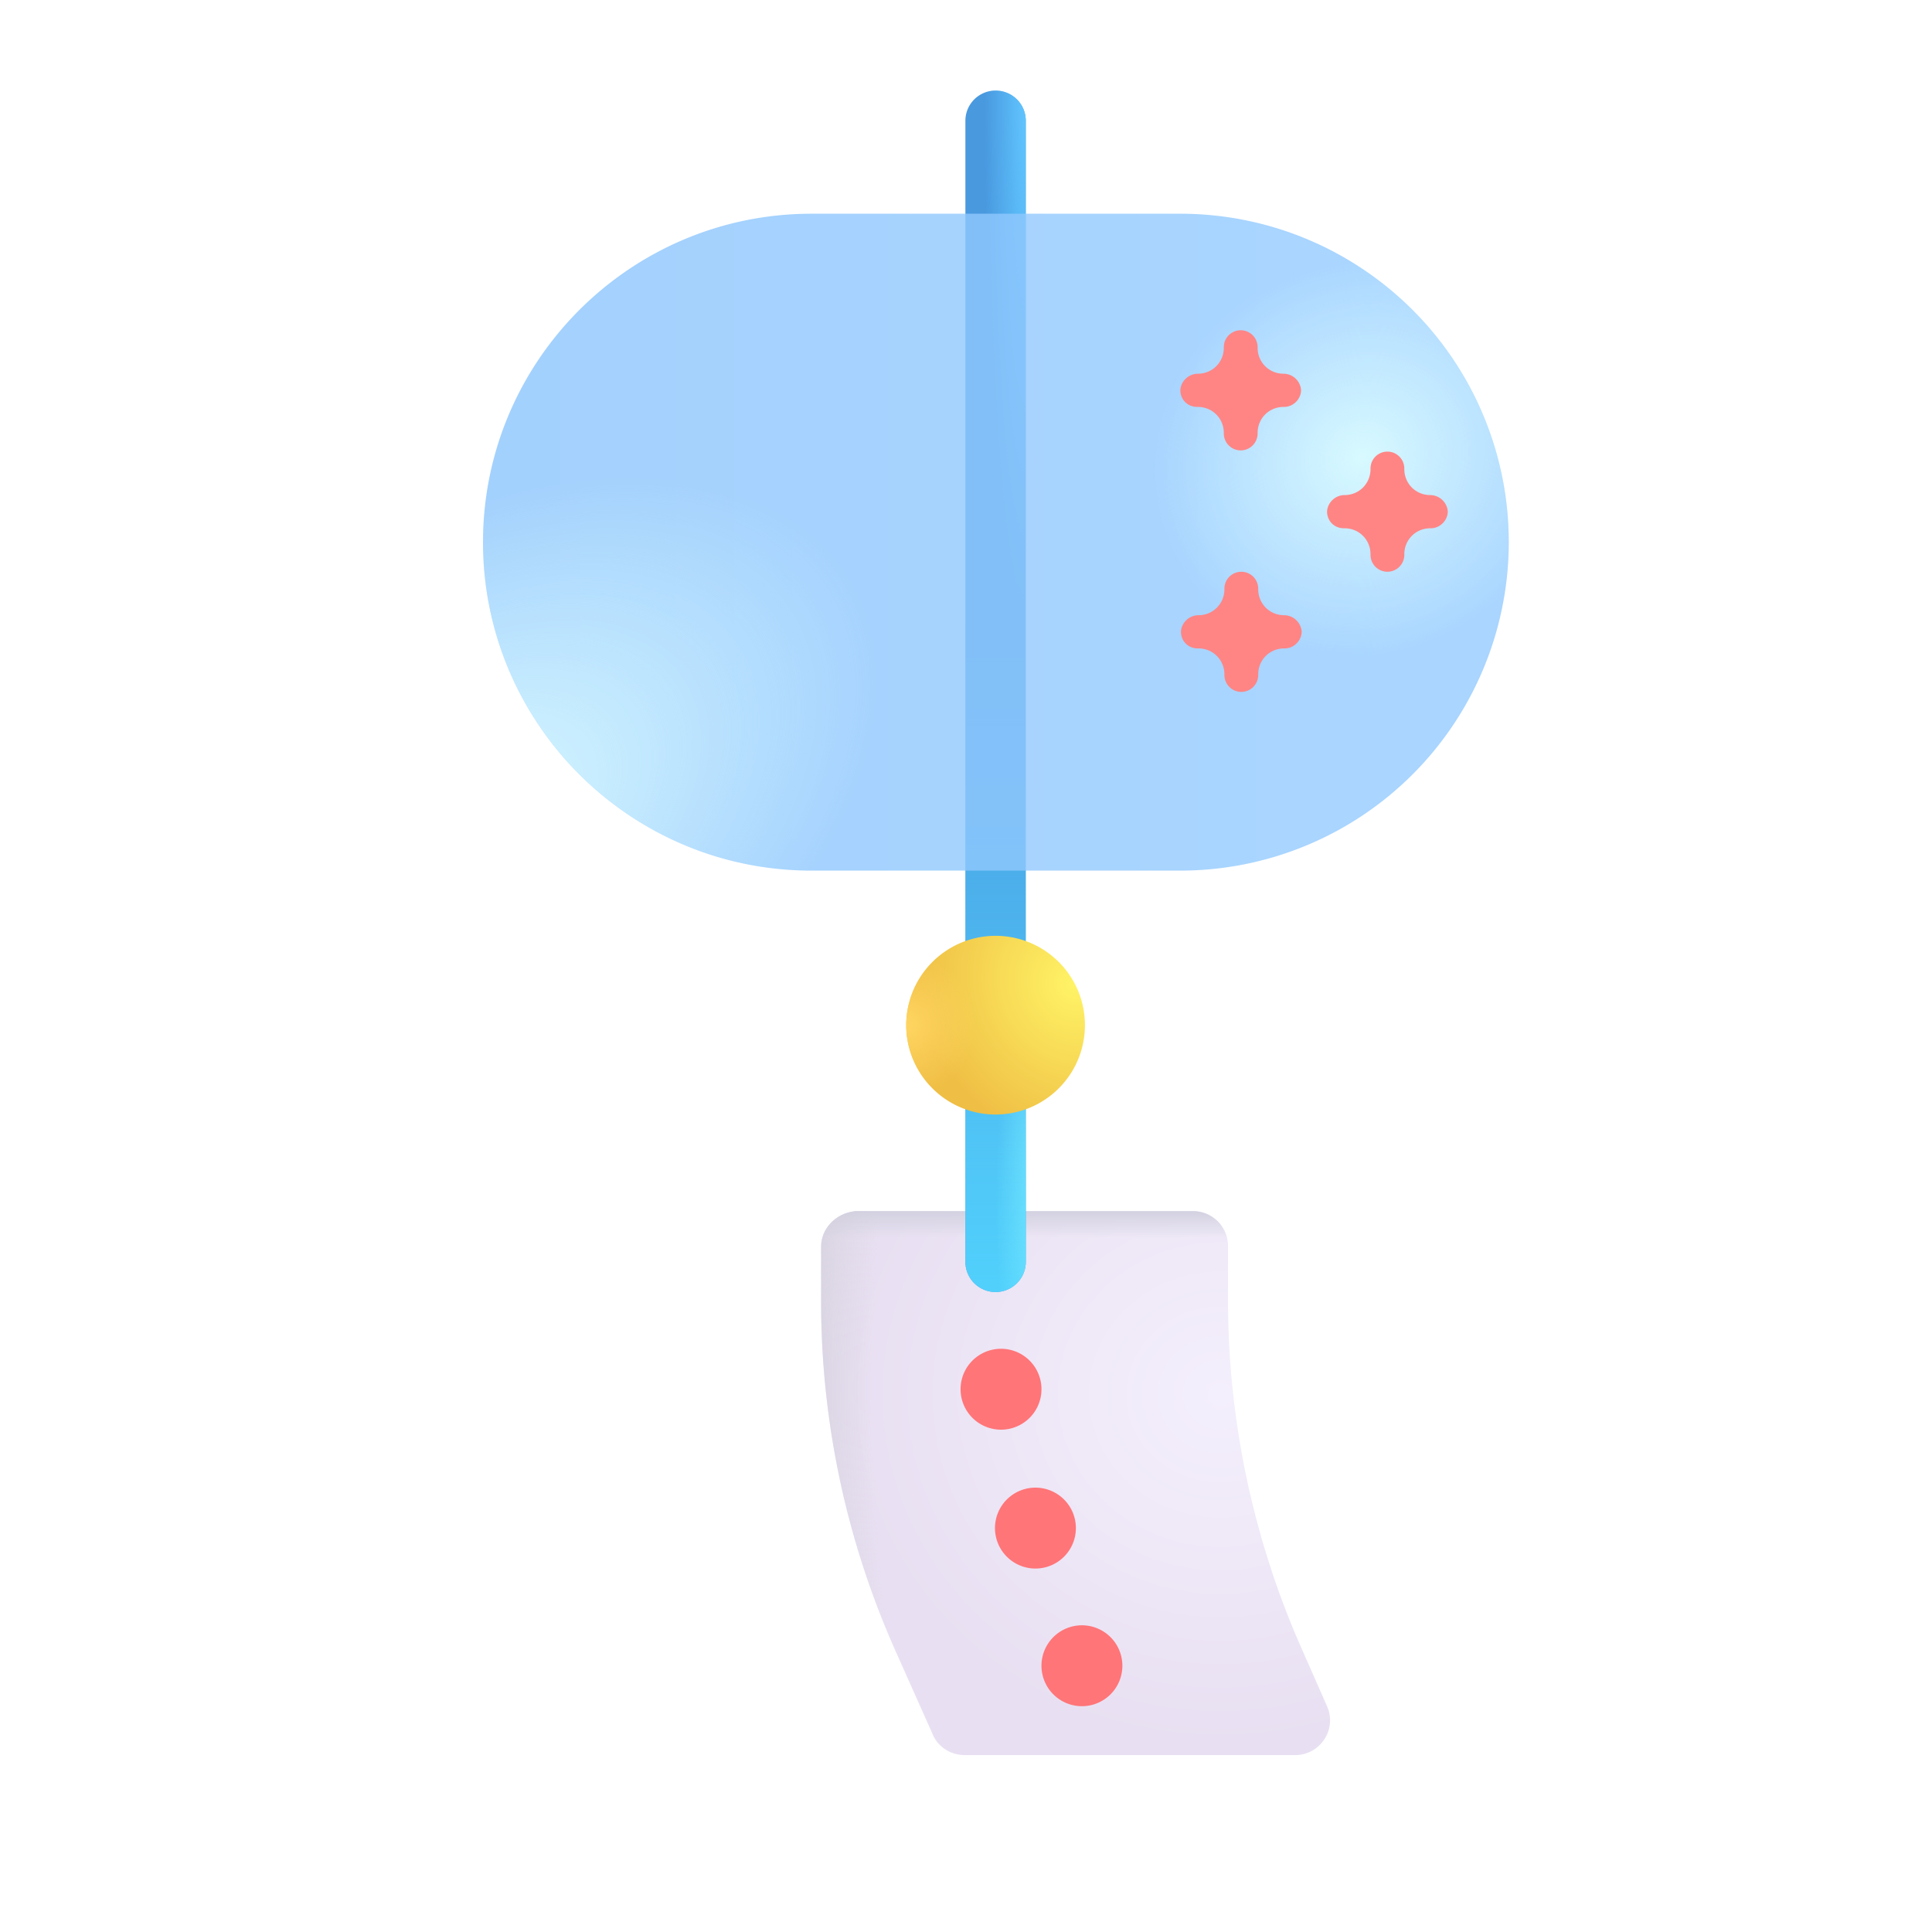 <svg width="32" height="32" fill="none" xmlns="http://www.w3.org/2000/svg"><g filter="url(#a)"><path d="M13.2 21.05v.9c0 2 .42 3.97 1.23 5.79l.62 1.39c.09.21.3.34.53.34h5.47c.42 0 .7-.43.53-.81l-.41-.93c-.81-1.82-1.23-3.8-1.23-5.79v-.9a.58.58 0 0 0-.58-.58h-5.57c-.33.02-.59.28-.59.59Z" fill="url(#b)"/><path d="M13.2 21.05v.9c0 2 .42 3.97 1.23 5.79l.62 1.39c.09.21.3.34.53.34h5.47c.42 0 .7-.43.53-.81l-.41-.93c-.81-1.82-1.23-3.8-1.23-5.79v-.9a.58.58 0 0 0-.58-.58h-5.57c-.33.02-.59.28-.59.59Z" fill="url(#c)"/><path d="M13.2 21.05v.9c0 2 .42 3.97 1.23 5.79l.62 1.39c.09.21.3.34.53.34h5.47c.42 0 .7-.43.53-.81l-.41-.93c-.81-1.82-1.23-3.8-1.23-5.79v-.9a.58.58 0 0 0-.58-.58h-5.57c-.33.02-.59.28-.59.59Z" fill="url(#d)"/></g><path fill-rule="evenodd" clip-rule="evenodd" d="M16.49 1.5a.5.5 0 0 1 .5.5v18.9a.5.5 0 0 1-1 0V2a.5.5 0 0 1 .5-.5Z" fill="#4999DF"/><path fill-rule="evenodd" clip-rule="evenodd" d="M16.49 1.5a.5.5 0 0 1 .5.5v18.9a.5.5 0 0 1-1 0V2a.5.5 0 0 1 .5-.5Z" fill="url(#e)"/><path fill-rule="evenodd" clip-rule="evenodd" d="M16.49 1.5a.5.5 0 0 1 .5.5v18.9a.5.5 0 0 1-1 0V2a.5.5 0 0 1 .5-.5Z" fill="url(#f)"/><path fill-rule="evenodd" clip-rule="evenodd" d="M16.49 1.5a.5.5 0 0 1 .5.5v18.9a.5.5 0 0 1-1 0V2a.5.5 0 0 1 .5-.5Z" fill="url(#g)"/><g opacity=".8" filter="url(#h)"><path d="M19.55 3.54h-6.11c-3 0-5.44 2.44-5.44 5.44 0 3 2.44 5.44 5.44 5.44h6.11a5.44 5.44 0 1 0 0-10.88Z" fill="url(#i)"/><path d="M19.55 3.54h-6.11c-3 0-5.44 2.44-5.44 5.44 0 3 2.44 5.44 5.44 5.44h6.11a5.44 5.44 0 1 0 0-10.88Z" fill="url(#j)"/><path d="M19.55 3.54h-6.11c-3 0-5.44 2.44-5.44 5.44 0 3 2.44 5.44 5.44 5.44h6.11a5.44 5.44 0 1 0 0-10.88Z" fill="url(#k)"/></g><g filter="url(#l)"><path d="M16.49 18.46a1.48 1.48 0 1 0 0-2.96 1.48 1.48 0 0 0 0 2.96Z" fill="url(#m)"/><path d="M16.49 18.46a1.48 1.48 0 1 0 0-2.96 1.48 1.48 0 0 0 0 2.96Z" fill="url(#n)"/></g><path d="M21.26 6.19c-.24 0-.43-.19-.43-.43v-.01a.28.28 0 1 0-.56 0v.01c0 .24-.19.43-.43.43-.15 0-.28.12-.29.27 0 .16.12.28.28.28h.01c.24 0 .43.19.43.43v.01a.28.28 0 1 0 .56 0v-.01c0-.24.19-.43.43-.43h.01c.15 0 .28-.13.28-.28a.293.293 0 0 0-.29-.27ZM21.27 10.19c-.24 0-.43-.19-.43-.43v-.01a.28.28 0 1 0-.56 0v.01c0 .24-.19.43-.43.43-.15 0-.28.12-.29.27 0 .16.12.28.28.28h.01c.24 0 .43.19.43.43v.01a.28.28 0 1 0 .56 0v-.01c0-.24.19-.43.43-.43h.01c.15 0 .28-.13.28-.28a.294.294 0 0 0-.29-.27ZM23.69 8.2c-.24 0-.43-.19-.43-.43v-.01a.28.28 0 1 0-.56 0v.01c0 .24-.19.43-.43.43-.15 0-.28.12-.29.27 0 .16.12.28.28.28h.01c.24 0 .43.19.43.43v.01a.28.28 0 1 0 .56 0v-.01c0-.24.19-.43.43-.43h.01c.15 0 .28-.13.28-.28a.294.294 0 0 0-.29-.27Z" fill="#FF8585"/><path d="M16.58 23.68a.67.67 0 1 0 0-1.34.67.67 0 0 0 0 1.34ZM17.15 25.98a.67.67 0 1 0 0-1.34.67.67 0 0 0 0 1.34ZM17.92 28.26a.67.67 0 1 0 0-1.34.67.67 0 0 0 0 1.34Z" fill="#FF7578"/><defs><radialGradient id="b" cx="0" cy="0" r="1" gradientUnits="userSpaceOnUse" gradientTransform="matrix(-6.219 0 0 -5.819 19.812 23.5)"><stop stop-color="#F4EFFC"/><stop offset="1" stop-color="#E8E0F2"/></radialGradient><radialGradient id="d" cx="0" cy="0" r="1" gradientUnits="userSpaceOnUse" gradientTransform="matrix(-8.219 -.031 .07 -18.277 20.969 23.406)"><stop offset=".84" stop-color="#D4D0DC" stop-opacity="0"/><stop offset="1" stop-color="#D4D0DC"/></radialGradient><radialGradient id="f" cx="0" cy="0" r="1" gradientUnits="userSpaceOnUse" gradientTransform="matrix(0 9 -.677 0 16.99 1.781)"><stop stop-color="#60C5FF"/><stop offset="1" stop-color="#60C5FF" stop-opacity="0"/></radialGradient><radialGradient id="g" cx="0" cy="0" r="1" gradientUnits="userSpaceOnUse" gradientTransform="matrix(-.729 0 0 -3.656 17.219 19.875)"><stop stop-color="#70E6FF"/><stop offset="1" stop-color="#70E6FF" stop-opacity="0"/></radialGradient><radialGradient id="j" cx="0" cy="0" r="1" gradientUnits="userSpaceOnUse" gradientTransform="matrix(-3.062 1.75 -1.623 -2.841 22.563 7.563)"><stop stop-color="#CEF8FF"/><stop offset="1" stop-color="#CEF8FF" stop-opacity="0"/></radialGradient><radialGradient id="k" cx="0" cy="0" r="1" gradientUnits="userSpaceOnUse" gradientTransform="matrix(6.375 -4.125 2.569 3.97 7.688 13.625)"><stop stop-color="#CEF8FF"/><stop offset="1" stop-color="#CEF8FF" stop-opacity="0"/></radialGradient><radialGradient id="m" cx="0" cy="0" r="1" gradientUnits="userSpaceOnUse" gradientTransform="matrix(-2.125 1.438 -1.579 -2.334 17.781 16.313)"><stop stop-color="#FFF366"/><stop offset="1" stop-color="#EFBE44"/></radialGradient><radialGradient id="n" cx="0" cy="0" r="1" gradientUnits="userSpaceOnUse" gradientTransform="matrix(.24 1.176 -1.125 .229 15.01 16.98)"><stop stop-color="#FFD561"/><stop offset="1" stop-color="#FFD561" stop-opacity="0"/></radialGradient><linearGradient id="c" x1="17.415" y1="20.46" x2="17.415" y2="20.906" gradientUnits="userSpaceOnUse"><stop stop-color="#D3D2E1"/><stop offset="1" stop-color="#D3D2E1" stop-opacity="0"/></linearGradient><linearGradient id="e" x1="17.813" y1="22.5" x2="17.813" y2="10" gradientUnits="userSpaceOnUse"><stop stop-color="#52D6FF"/><stop offset="1" stop-color="#52D6FF" stop-opacity="0"/></linearGradient><linearGradient id="i" x1="23.688" y1="7.625" x2="8.313" y2="7.625" gradientUnits="userSpaceOnUse"><stop stop-color="#94CBFF"/><stop offset="1" stop-color="#8CC5FD"/></linearGradient><filter id="a" x="13.2" y="20.21" width="8.68" height="9.26" filterUnits="userSpaceOnUse" color-interpolation-filters="sRGB"><feFlood flood-opacity="0" result="BackgroundImageFix"/><feBlend in="SourceGraphic" in2="BackgroundImageFix" result="shape"/><feColorMatrix in="SourceAlpha" values="0 0 0 0 0 0 0 0 0 0 0 0 0 0 0 0 0 0 127 0" result="hardAlpha"/><feOffset dx=".4" dy="-.4"/><feGaussianBlur stdDeviation=".125"/><feComposite in2="hardAlpha" operator="arithmetic" k2="-1" k3="1"/><feColorMatrix values="0 0 0 0 0.859 0 0 0 0 0.808 0 0 0 0 0.918 0 0 0 1 0"/><feBlend in2="shape" result="effect1_innerShadow_18_1041"/></filter><filter id="h" x="8" y="3.54" width="16.99" height="10.88" filterUnits="userSpaceOnUse" color-interpolation-filters="sRGB"><feFlood flood-opacity="0" result="BackgroundImageFix"/><feBlend in="SourceGraphic" in2="BackgroundImageFix" result="shape"/><feColorMatrix in="SourceAlpha" values="0 0 0 0 0 0 0 0 0 0 0 0 0 0 0 0 0 0 127 0" result="hardAlpha"/><feOffset/><feGaussianBlur stdDeviation=".75"/><feComposite in2="hardAlpha" operator="arithmetic" k2="-1" k3="1"/><feColorMatrix values="0 0 0 0 0.482 0 0 0 0 0.63 0 0 0 0 0.771 0 0 0 1 0"/><feBlend in2="shape" result="effect1_innerShadow_18_1041"/></filter><filter id="l" x="15.01" y="15.5" width="2.96" height="2.96" filterUnits="userSpaceOnUse" color-interpolation-filters="sRGB"><feFlood flood-opacity="0" result="BackgroundImageFix"/><feBlend in="SourceGraphic" in2="BackgroundImageFix" result="shape"/><feColorMatrix in="SourceAlpha" values="0 0 0 0 0 0 0 0 0 0 0 0 0 0 0 0 0 0 127 0" result="hardAlpha"/><feOffset/><feGaussianBlur stdDeviation=".25"/><feComposite in2="hardAlpha" operator="arithmetic" k2="-1" k3="1"/><feColorMatrix values="0 0 0 0 0.871 0 0 0 0 0.722 0 0 0 0 0.357 0 0 0 1 0"/><feBlend in2="shape" result="effect1_innerShadow_18_1041"/></filter></defs></svg>